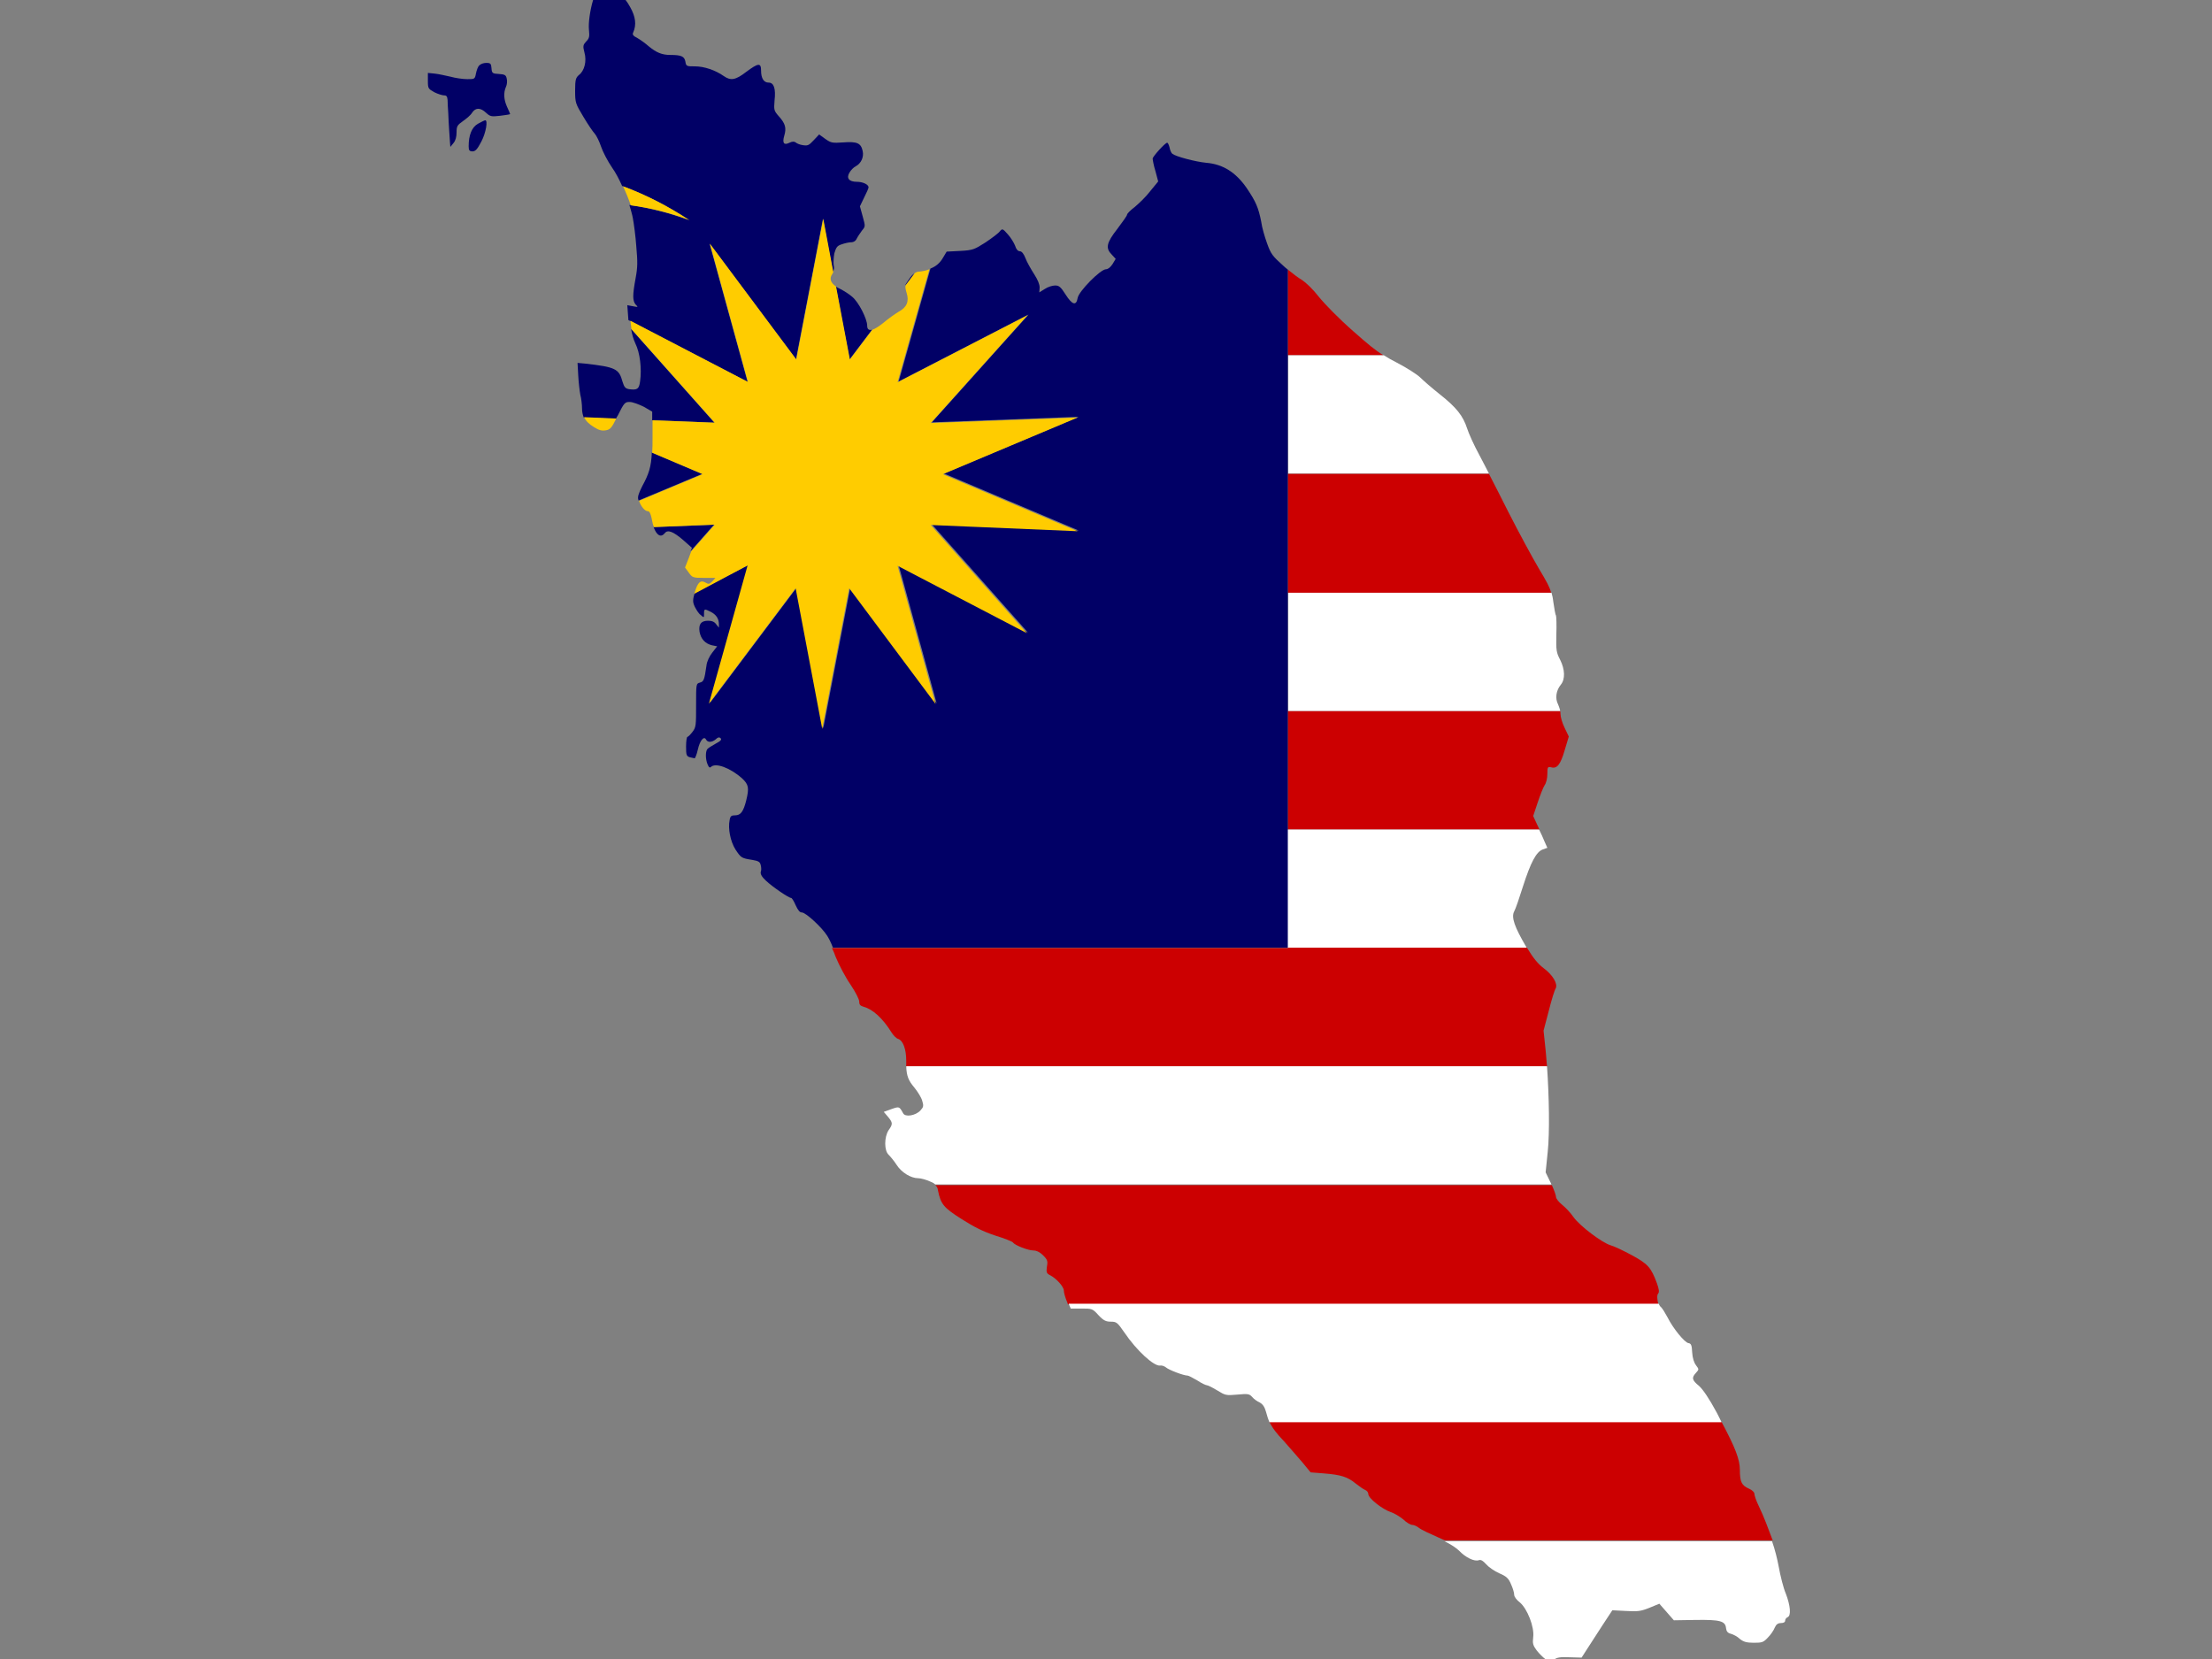 <?xml version="1.0" encoding="utf-8"?>
<!-- Generator: Adobe Illustrator 17.1.0, SVG Export Plug-In . SVG Version: 6.00 Build 0)  -->
<!DOCTYPE svg PUBLIC "-//W3C//DTD SVG 1.1//EN" "http://www.w3.org/Graphics/SVG/1.1/DTD/svg11.dtd">
<svg version="1.1" id="flag-icon-css-my" xmlns="http://www.w3.org/2000/svg" xmlns:xlink="http://www.w3.org/1999/xlink" x="0px"
	 y="0px" viewBox="0 0 640 480" enable-background="new 0 0 640 480" xml:space="preserve">
<rect x="0" y="0" width="640" height="480" fill="#808080" stroke="none"/>
<g>
	<path fill="none" d="M178.1-0.6c-0.9,0.5-1.5,0.4-3.3-0.2c-2.7-0.9-2.5-0.9-2.8-0.2c-0.1,0.3-0.2,0.6-0.3,0.9h9.4
		C180.2-1.1,179.3-1.2,178.1-0.6z"/>
	<path fill="none" d="M447.5,480c1.2,0.9,1.3,0.8,2.2,0.1c0,0,0.1-0.1,0.1-0.1H447.5z"/>
	<path fill="#CC0001" d="M508.8,435.6c-0.7-1.4-1.2-3-1.2-3.4c0-0.5-0.7-1.1-1.6-1.5c-2.1-0.9-2.6-2-2.6-5.4c0-3-1.3-6.4-5.3-13.9
		H367.3c0.8,1.7,2,3.3,4.2,5.6c1.7,1.9,4.1,4.7,5.4,6.2l2.3,2.8l3.8,0.3c5,0.4,6.9,1,9.2,2.9c1,0.8,2.3,1.7,2.8,1.9
		c0.5,0.2,0.9,0.7,0.9,1.2c0,1.2,4.1,4.4,6.5,5.2c1,0.3,2.6,1.3,3.6,2.1c0.9,0.9,2.1,1.6,2.6,1.6c0.5,0,1.4,0.4,2,0.9
		c0.6,0.5,3.2,1.7,5.7,2.8c0.6,0.3,1.2,0.5,1.8,0.8h94.8C511.7,442.5,510.4,438.9,508.8,435.6z"/>
	<path fill="#CC0001" d="M479.8,374.2c0.3-0.4,0.2-1.2-0.4-2.9c-1.7-4.6-2.6-5.6-7.2-8.1c-2.4-1.3-5.1-2.6-6.2-2.9
		c-2.4-0.7-8.8-5.5-10.7-8.1c-0.8-1.2-2.3-2.8-3.3-3.6c-1-0.8-1.8-1.8-1.8-2.3c0-0.4-0.5-1.9-1.2-3.4H270.6c0.5,0.4,0.7,0.8,0.8,1.6
		c0.8,3.9,1.6,4.9,6.8,8.2c3.8,2.4,6.2,3.6,9.8,4.8c2.6,0.8,4.9,1.7,5.1,2c0.5,0.8,4.4,2.3,5.9,2.3c0.9,0,1.9,0.5,2.8,1.4
		c1.3,1.3,1.4,1.7,1.1,3.3c-0.2,1.6-0.1,1.9,0.8,2.4c1.9,0.9,4.1,3.4,4.1,4.5c0,0.6,0.4,2,0.9,3.2l0.3,0.8h170.8
		C479.5,376.1,479.3,374.7,479.8,374.2z"/>
	<path fill="#CC0001" d="M447.2,303.9l-0.6-5.7l1.5-5.7c0.8-3.2,1.7-6.1,2-6.5c0.7-1.3-0.8-3.9-3.5-5.9c-1.6-1.2-3-2.9-4.8-5.9
		h-69.1v0.1H240.7c0.4,0.8,0.8,1.7,1.1,2.6c1,2.4,2.9,6,4.3,8c1.4,2.1,2.5,4.2,2.5,4.9c0,0.9,0.3,1.2,1.3,1.5
		c2.6,0.7,5.5,3.3,8.1,7.5c0.5,0.8,1.4,1.7,1.9,1.8c1.4,0.5,2.3,3,2.3,6.3c0,0.6,0,1.2,0,1.7h185.4
		C447.5,307,447.3,305.4,447.2,303.9z"/>
	<path fill="#CC0001" d="M400.3,102.8c-2.5-1.5-4.6-3.3-8.8-7c-4-3.5-8.2-7.8-9.9-9.9c-1.7-2.2-3.7-4.1-4.9-4.9
		c-0.9-0.5-2.5-1.7-4.1-3v24.8H400.3z"/>
	<path fill="#CC0001" d="M372.6,171.5h76.2c-0.5-1.8-1.3-3.2-3.5-6.9c-1.9-3.2-5.9-10.6-8.9-16.5c-1.8-3.6-3.9-7.7-5.6-11h-58.2
		V171.5z"/>
	<path fill="#CC0001" d="M372.6,240h72.8c-0.2-0.5-0.4-0.9-0.6-1.3l-1.2-2.6l1.3-3.9c0.7-2.1,1.6-4.4,2-5c0.5-0.7,0.8-2.1,0.8-3.3
		c0-2,0.1-2.1,1.1-1.9c1.7,0.5,2.7-0.8,3.9-4.9l1.2-4l-1.2-2.5c-0.7-1.4-1.2-3.2-1.2-4c0-0.2,0-0.6-0.1-0.9h-78.8V240z"/>
	<path fill="#FFFFFF" d="M454.1,479.5l3.5,0.1l1.8-2.8c1-1.5,3-4.6,4.4-6.8l2.7-4.1l3.9,0.2c3.4,0.2,4.3,0.1,6.8-0.9l2.9-1.2
		l2.1,2.4l2.1,2.4l6.3-0.1c7.1-0.1,8.6,0.3,8.8,2.4c0.1,0.9,0.5,1.4,1.4,1.6c0.7,0.2,1.9,0.8,2.6,1.5c1,0.8,1.9,1.1,4,1.1
		c2.4,0,2.8-0.1,4.1-1.5c0.8-0.8,1.7-2.1,2-2.9c0.4-0.9,0.9-1.3,1.8-1.3c0.8,0,1.2-0.3,1.2-0.7c0-0.4,0.3-0.8,0.7-1
		c1.1-0.4,0.8-3.4-0.5-6.8c-0.7-1.6-1.6-5.2-2.1-8c-0.4-2.1-1-4.6-1.9-7.2h-94.8c2,1,3.5,2,4.3,2.8c1.8,1.9,4.4,3.2,5.7,2.7
		c0.6-0.2,1.2,0.2,2.1,1.2c0.7,0.8,2.4,2,3.8,2.6c2.1,0.9,2.7,1.5,3.4,3.2c0.5,1.1,0.9,2.4,0.9,3s0.7,1.5,1.6,2.2
		c2.2,1.8,4.3,7.2,3.9,10.1c-0.2,1.8-0.1,2.3,1,3.8c0.7,0.9,1.9,2.1,2.6,2.6c0,0,0.1,0.1,0.1,0.1h2.3
		C450.5,479.5,451.5,479.4,454.1,479.5z"/>
	<path fill="#FFFFFF" d="M496.7,408.7c-2.2-4.1-4-6.7-5.1-7.7c-2.1-1.7-2.2-2.4-0.9-3.8c0.9-1,0.9-1,0-2.2c-0.6-0.8-1-2.1-1.1-3.7
		c-0.1-2.1-0.3-2.6-1.1-2.7c-1.1-0.2-4.4-4.2-6-7.4c-0.7-1.3-1.5-2.6-1.9-3c-0.3-0.2-0.5-0.6-0.7-1H309.2l0.6,1.4h3.1
		c3,0,3.2,0,4.9,1.9c1.5,1.6,2.2,1.9,3.6,1.9c1.6,0,1.9,0.2,3.9,3.1c3.5,5.2,8.6,9.9,10.4,9.6c0.5-0.1,1.2,0.2,1.6,0.5
		c0.9,0.8,5.2,2.4,6.3,2.4c0.3,0,1.6,0.7,2.8,1.4c1.2,0.8,2.5,1.4,2.8,1.4s1.7,0.7,3,1.5c2.3,1.4,2.5,1.5,5.8,1.2
		c3.1-0.3,3.5-0.2,4.3,0.7c0.5,0.6,1.5,1.3,2.2,1.6c0.9,0.5,1.4,1.3,1.8,2.7c0.3,1.1,0.6,2.1,1,3h130.8
		C497.7,410.6,497.2,409.7,496.7,408.7z"/>
	<path fill="#FFFFFF" d="M448.7,342.3l-1.5-3.1l0.6-5.9c0.6-5.6,0.4-16.2-0.2-24.8H262.2c0.1,2.9,0.7,4.2,2.3,6.1
		c0.9,1.1,2,2.8,2.3,3.8c0.5,1.6,0.4,1.9-0.5,2.9c-1.4,1.5-4.4,2-5,0.8c-1.1-2-1.1-2-3.4-1.2l-2.2,0.8l1.2,1.4
		c1.4,1.7,1.5,2.1,0.2,3.9c-1.3,2-1.3,5.9,0,7.1c0.5,0.5,1.6,1.8,2.3,2.9c1.4,2.2,4.1,3.9,6.3,3.9c0.7,0,2.2,0.4,3.3,0.9
		c0.8,0.3,1.3,0.6,1.6,0.9h178.3C448.8,342.6,448.8,342.5,448.7,342.3z"/>
	<path fill="#FFFFFF" d="M372.6,274.2h69.1c0-0.1-0.1-0.1-0.1-0.2c-3.4-5.8-4.4-8.6-3.5-10.3c0.4-0.7,1.5-3.9,2.5-7.1
		c2.3-7.2,3.9-10.1,5.7-10.8l1.4-0.5l-0.9-2c-0.3-0.8-0.9-2.1-1.5-3.3h-72.8V274.2z"/>
	<path fill="#FFFFFF" d="M372.6,205.7h78.8c-0.1-0.7-0.4-1.4-0.6-1.9c-0.9-1.7-0.6-4,0.8-5.7c1.3-1.6,1.2-4.4-0.2-7.2
		c-1.1-2.1-1.2-2.7-1.1-7.3c0.1-2.8,0-5.2-0.1-5.5c-0.2-0.2-0.5-2.1-0.8-4.1c-0.1-1-0.3-1.8-0.5-2.5h-76.2V205.7z"/>
	<path fill="#FFFFFF" d="M372.6,137h58.2c-1.1-2.2-2.1-4-2.7-5.2c-1.6-2.9-3.2-6.5-3.6-7.8c-1.2-3.7-3.1-6.1-7.9-9.9
		c-2.4-1.9-4.9-4.1-5.7-4.9c-0.8-0.8-3.9-2.8-6.8-4.3c-1.4-0.7-2.6-1.4-3.7-2.1h-27.7V137z"/>
	<path fill="#010066" d="M188.6,130.9c-0.2,4.3-0.9,6.3-2.8,9.8c-1,2-1.4,3.1-1.1,3.9c0,0.1,0,0.1,0.1,0.2l18.4-7.7L188.6,130.9z"/>
	<path fill="#010066" d="M372.6,274.2V240v-34.3v-34.2V137v-34.2V78c-0.5-0.4-1-0.8-1.4-1.2c-3-2.7-3.5-3.3-4.6-6.4
		c-0.7-1.9-1.5-4.7-1.7-6.3c-0.8-4-1.5-5.7-4.2-9.7c-3.2-4.6-6.9-6.9-11.7-7.3c-3.1-0.3-8.8-1.8-9.8-2.6c-0.3-0.2-0.7-1.1-0.8-1.8
		c-0.2-0.8-0.5-1.4-0.7-1.4c-0.6,0-4.2,4-4.2,4.6c0,0.3,0.3,2,0.8,3.6l0.8,3l-2.3,2.8c-1.2,1.6-3.3,3.6-4.5,4.6
		c-1.2,0.9-2.2,1.9-2.2,2.2c0,0.3-1.3,2.1-2.8,4.1c-3.2,4.1-3.5,5.6-1.6,7.5l1.1,1.2l-0.9,1.5c-0.6,0.9-1.3,1.5-1.9,1.5
		c-1.6,0-7.9,6.4-8.2,8.3c-0.4,2.4-1.6,2-3.5-1c-1.4-2.2-1.9-2.6-3-2.6c-0.8,0-2.1,0.4-3,1l-1.6,1l0.1-1.4c0-0.9-0.5-2.2-1.6-3.9
		c-0.9-1.4-2.1-3.5-2.5-4.6c-0.5-1.3-1.1-2-1.6-2c-0.6,0-1.1-0.6-1.4-1.6c-0.3-0.8-1.2-2.3-2.1-3.3c-1.5-1.7-1.6-1.7-2.3-0.9
		c-0.3,0.5-2.2,1.9-4.1,3.2c-3.3,2.1-3.7,2.3-7.4,2.5l-3.9,0.2l-1.2,2c-0.8,1.3-1.9,2.3-3.5,2.9l-9.2,32.7l37.6-19.4l-28,31.2
		l42.5-1.6l-39,16.4l39,16.5l-42.5-1.8l27.8,31.3l-37.4-19.5l11,40l-25-33.5l-7.8,40.7l-7.7-40.7l-25.1,33.4l11.2-40l-15.6,8.1
		c-0.6,2.1-0.6,2.7,0,4c0.4,0.8,1.1,2,1.7,2.4c1,0.9,1,0.9,1-0.3c0-1.5,0.1-1.5,1.9-0.6c1.6,0.8,2.4,2,2.4,3.6v1l-0.8-1
		c-0.5-0.7-1.2-1-2.3-1c-2.1,0-2.8,1-2.5,3.2c0.4,2.1,1.6,3.4,3.6,3.9l1.5,0.3l-1.4,1.8c-0.8,1-1.6,2.6-1.7,3.8
		c-0.6,4.2-0.8,4.6-1.9,4.9c-1.1,0.3-1.1,0.4-1.1,6.5c0,5.7,0,6.4-1,7.7c-0.6,0.8-1.3,1.5-1.5,1.5c-0.2,0-0.4,1.2-0.4,2.8
		c0,2.4,0.1,2.8,1.1,3.1c0.6,0.1,1.2,0.3,1.4,0.3c0.1,0,0.6-1.1,0.9-2.5c0.6-2.7,1.8-4.1,2.4-2.9c0.5,0.9,1.7,0.8,2.8-0.1
		c0.6-0.6,1-0.7,1.4-0.3s0,0.8-1.5,1.6c-1.1,0.6-2.2,1.3-2.4,1.6c-0.5,0.8-0.5,2.8,0.1,4.3c0.4,1,0.7,1.1,1,0.8
		c1.3-1.3,5.5,0.2,9,3.3c1.9,1.8,2.1,2.7,1.2,6.4c-0.8,3.2-1.6,4.3-3.2,4.3c-1.1,0-1.4,0.2-1.6,1.4c-0.5,2.4,0.2,6.1,1.7,8.5
		c1.6,2.4,1.7,2.5,4.9,3c1.8,0.3,2.2,0.6,2.4,1.5c0.2,0.7,0.2,1.6,0,2c-0.1,0.6,0.3,1.4,1.5,2.5c1.9,1.8,6.6,5,7.3,5
		c0.2,0,0.8,0.9,1.3,2.1c0.7,1.5,1.2,2.1,1.8,2.1c1.1,0,5.7,4.2,7.3,6.7c0.4,0.6,1.1,1.9,1.7,3.5L372.6,274.2L372.6,274.2z"/>
	<path fill="#010066" d="M263,80.8c-0.6,0.9-1,1.4-1.1,1.9l2.7-3.6C264.1,79.4,263.6,79.9,263,80.8z"/>
	<path fill="#010066" d="M189.1,152.5c0.9,2.4,2.1,3.2,3.3,1.7c0.8-1,2.4-0.4,5.2,2l2.6,2.3l-0.4,1l6.8-7.7L189.1,152.5z"/>
	<path fill="#010066" d="M146.4,25.1c0.3-0.6,0.4-1.7,0.2-2.4c-0.2-1-0.6-1.2-2.3-1.3c-1.8-0.1-2-0.2-2.1-1.7
		c-0.1-1.3-0.3-1.5-1.5-1.5c-0.8,0-1.6,0.3-2,0.7c-0.4,0.3-0.8,1.4-1,2.4c-0.3,1.6-0.4,1.6-2.5,1.6c-1.2,0-3.4-0.3-4.8-0.7
		c-1.4-0.3-3.5-0.8-4.6-0.9l-2-0.2v2.3c0,2.2,0.1,2.3,1.9,3.3c1,0.5,2.3,0.9,2.8,0.9c0.7,0,0.9,0.3,1,1.3c0,0.8,0.1,2.5,0.2,3.9
		c0.1,3.1,0.4,6.8,0.5,8.5l0.1,1.2l0.9-1.1c0.6-0.7,0.9-1.8,0.9-3.1c0-1.8,0.2-2.1,1.9-3.3c1-0.7,2.2-1.7,2.6-2.4c1-1.5,2.4-1.5,4,0
		c1.2,1.1,1.5,1.2,4.1,0.9c1.6-0.2,2.9-0.4,2.9-0.5c0-0.1-0.4-1-0.9-2.1C145.8,28.9,145.6,26.9,146.4,25.1z"/>
	<path fill="#010066" d="M245.8,104l6.5-8.6c-0.9,0.2-1.4-0.1-1.4-1.2c0-1.9-2.4-6.7-4.3-8.3c-0.9-0.8-2.5-1.8-3.5-2.3
		c-0.5-0.2-0.9-0.5-1.3-0.7L245.8,104z"/>
	<path fill="#010066" d="M216.3,110.5l-11-40l25,33.5l7.8-40.7l2.9,15.4c0.3-0.6,0.4-1.3,0.2-2c-0.1-0.8,0-2.3,0.2-3.4
		c0.5-1.7,0.8-2.2,2.1-2.6c0.8-0.3,2.1-0.6,2.7-0.6c0.8,0,1.4-0.4,1.7-1.1c0.3-0.6,1-1.6,1.5-2.3c1-1.2,1-1.2,0.2-4.1l-0.8-2.9
		l1.2-2.5c0.7-1.4,1.3-2.7,1.3-3c0-0.8-1.6-1.6-3.4-1.6c-2.3,0-3.1-1.1-2.1-2.7c0.4-0.7,1.2-1.5,1.8-1.8c1.5-0.8,2.4-2.6,2-4.4
		c-0.5-2.3-1.6-2.8-5.6-2.5c-3.1,0.2-3.5,0.2-5.2-1l-1.8-1.3l-1.6,1.7c-1.4,1.5-1.7,1.6-3.1,1.4c-0.8-0.1-1.8-0.5-2.1-0.8
		c-0.4-0.3-1-0.3-1.8,0.1c-1.6,0.8-2.1,0.1-1.5-2c0.7-2.3,0.3-3.6-1.6-5.7c-1.4-1.6-1.4-1.8-1.2-4.5c0.4-3.5-0.2-5.2-1.7-5.2
		c-1.4,0-2.2-1.2-2.2-3.5c0-2.3-0.8-2.2-4.3,0.4c-3.1,2.4-4.5,2.6-6.5,1.2c-2.4-1.7-5.7-2.8-8.3-2.8c-2.4,0-2.6,0-2.8-1.4
		c-0.3-1.5-1.2-1.9-4.3-1.9c-2.5,0-4.1-0.7-6.3-2.5c-0.9-0.8-2.4-1.9-3.3-2.4c-1.2-0.6-1.5-1-1.2-1.6c1-2.2,0.7-4.6-0.9-7.4
		c-0.5-0.9-0.9-1.5-1.3-2h-9.4c-0.9,3-1.4,6.7-1.2,8.6c0.2,2,0.1,2.5-0.8,3.4c-0.9,1-1,1.3-0.5,3.2c0.7,2.5,0,5.3-1.6,6.5
		c-0.9,0.8-1.1,1.3-1.1,4.5c0,3.5,0.1,3.8,2.4,7.6c1.3,2.2,2.8,4.4,3.3,4.9c0.5,0.6,1.3,2.2,1.8,3.7c0.5,1.5,1.9,4.2,3.2,6.1
		c1,1.4,2,3.3,2.9,5.3c6.7,2.5,13.1,5.7,19.1,9.8c-5.5-2-11.2-3.5-17-4.3c0.4,1.4,0.8,2.7,1,3.8c0.3,1.6,0.8,5.3,1,8.2
		c0.4,4.5,0.4,6-0.2,9.2c-0.9,4.9-0.9,6.5,0,7.6c0.8,0.8,0.8,0.8-0.8,0.5l-1.6-0.3l0.3,4.1c0,0.1,0,0.2,0,0.2L216.3,110.5z"/>
	<path fill="#010066" d="M182.6,95.2c0.3,1.6,0.6,2.8,1.2,4.1c1.4,2.8,1.9,7.4,1.4,11c-0.3,2.3-0.8,2.6-3.2,2.3
		c-1.1-0.2-1.4-0.6-1.9-2.2c-1-3.7-2-4.2-10.8-5.2l-2.2-0.2l0.2,3.6c0.1,2,0.4,4.5,0.6,5.6c0.3,1.1,0.5,2.9,0.5,4
		c0,1,0.2,1.8,0.5,2.6l9.3,0.4c0.1-0.3,0.3-0.6,0.5-0.9c1.9-3.8,2.1-4,3.5-4c0.8,0,2.7,0.7,4.1,1.4l2.4,1.4v2.5l18,0.7L182.6,95.2z"
		/>
	<path fill="#010066" d="M139.3,40.9c1.3-2.5,1.9-6.1,1.1-6.1c-0.2,0-1.2,0.5-2.1,1c-1.8,1-2.7,3.3-2.7,6.5c0,1.2,0.2,1.5,1.2,1.5
		C137.6,43.7,138.1,43.2,139.3,40.9z"/>
	<path fill="#FFCC00" d="M180.3,53.9c0.8,1.8,1.6,3.7,2.2,5.5c5.8,0.8,11.5,2.2,17,4.3C193.4,59.7,187,56.4,180.3,53.9z"/>
	<path fill="#FFCC00" d="M216.3,163.6l-11.2,40l25.1-33.4l7.7,40.7l7.8-40.7l25,33.5l-11-40l37.4,19.5l-27.8-31.3l42.5,1.8l-39-16.5
		l39-16.4l-42.5,1.6l28-31.2l-37.6,19.4l9.2-32.7c-0.9,0.4-2,0.6-3.1,0.7c-0.4,0-0.8,0.2-1.1,0.4l-2.7,3.6c-0.1,0.5,0,1.1,0.3,2.1
		c0.8,2.5,0.1,4.2-2.3,5.5c-1,0.6-3,2-4.4,3.2c-1.4,1.1-2.5,1.8-3.2,2l-6.5,8.6l-4-21.1c-1.6-1.1-2-2.3-1.1-3.6
		c0.1-0.2,0.2-0.4,0.3-0.6l-2.9-15.4l-7.8,40.7l-25-33.5l11,40l-34-17.7c0.1,0.9,0.2,1.7,0.3,2.4l24.1,27.1l-18-0.7v4.7
		c0,1.8,0,3.4-0.1,4.7l14.6,6.2l-18.4,7.7c0.5,1.6,1.7,3,2.5,3c0.5,0,0.8,0.6,1.1,1.9c0.2,1.1,0.4,2,0.7,2.7l17.6-0.7l-6.8,7.7
		l-0.7,1.9l-1.1,2.8l1.1,1.5c1,1.4,1.2,1.5,4.4,1.5h3.3l-0.9,1c-0.8,0.8-1.1,0.9-1.9,0.4c-1.5-0.9-2.3-0.2-3.2,2.8
		c0,0.1-0.1,0.3-0.1,0.4L216.3,163.6z"/>
	<path fill="#FFCC00" d="M171.9,123.6c1.4,0.9,2.3,1.1,3.4,0.9c1.2-0.2,1.7-0.7,3-3.4l-9.3-0.4C169.5,121.8,170.4,122.7,171.9,123.6
		z"/>
</g>
</svg>
